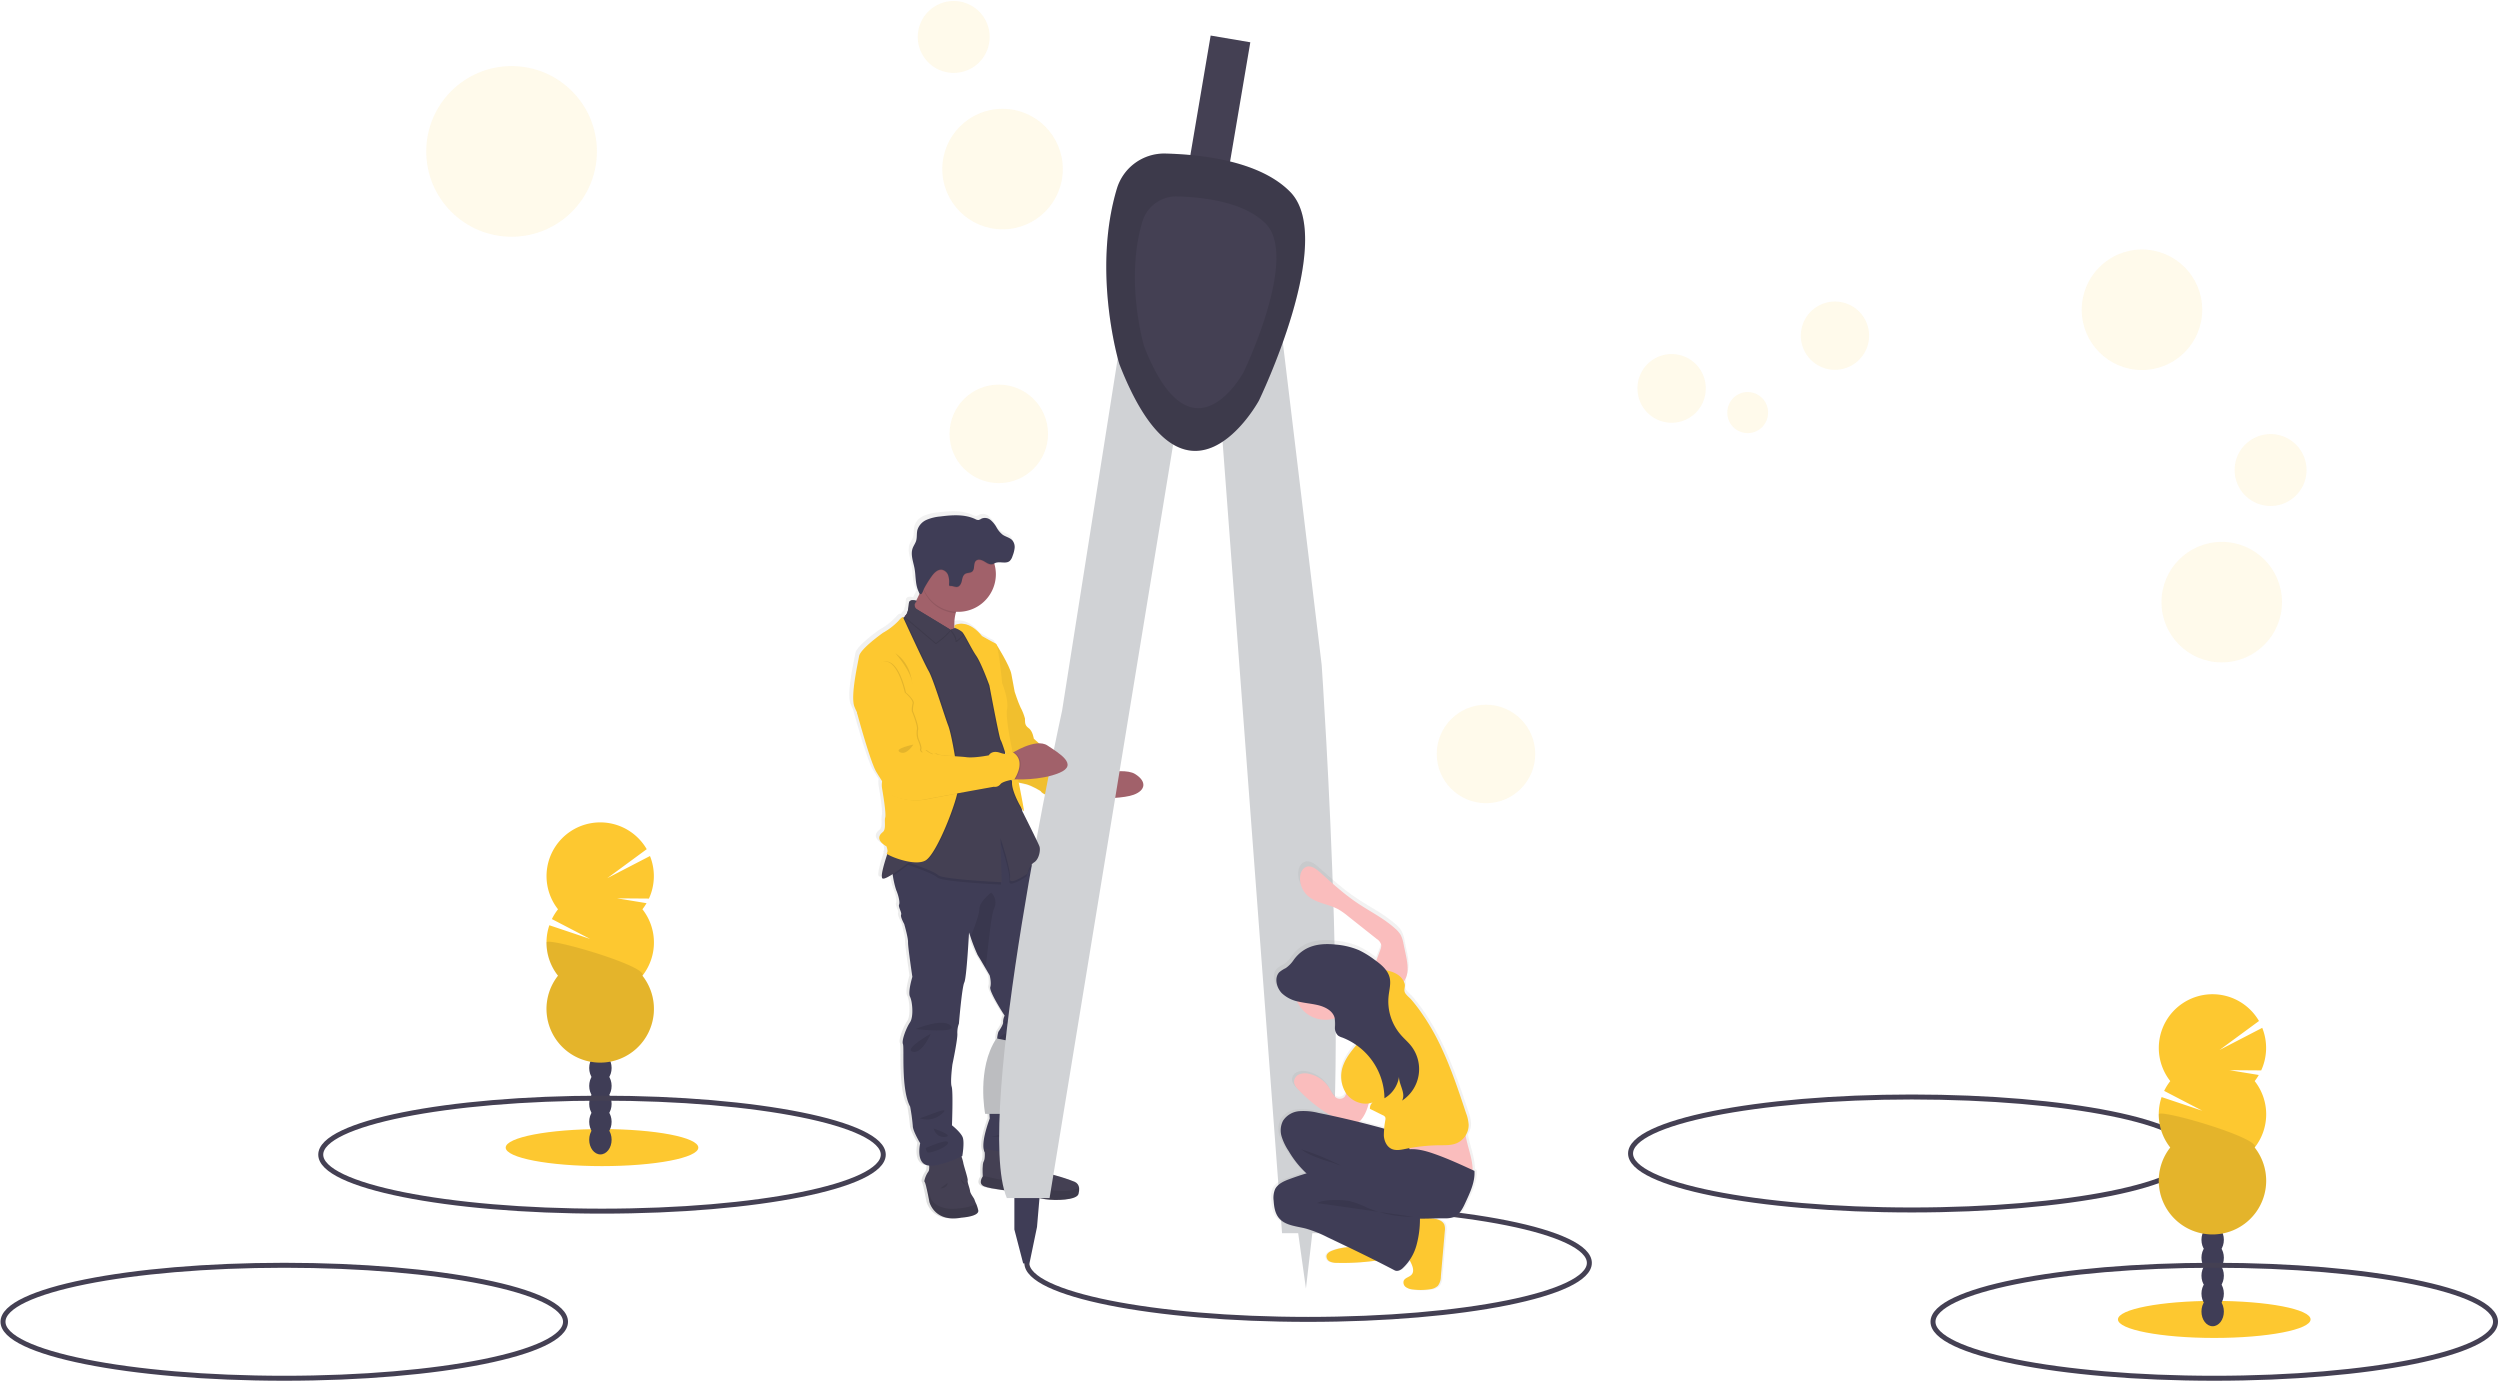 <svg xmlns="http://www.w3.org/2000/svg" xmlns:xlink="http://www.w3.org/1999/xlink" width="502" height="278" viewBox="0 0 502 278"><defs><path id="lolja" d="M860.415 554.62c0-6.265 25.286-11.344 56.478-11.344 31.191 0 56.477 5.079 56.477 11.343s-25.286 11.343-56.477 11.343c-31.192 0-56.478-5.079-56.478-11.343z"/><path id="loljb" d="M736.751 554.336c-.125.053-.26.08-.397.08zm-12.61-105.866v-.052l.058.029zm-20.378 15.795c.166.42.353.832.562 1.234v.051s2.675 9.883 3.928 11.958c.363.6.775 1.252 1.181 1.89-.08.47-.08.949 0 1.418.378 2.202.837 5.232.629 5.898-.208.666.25 2.325-.473 2.902s-1.465 1.578.751 2.906c0 0 .416 1.12.043 1.371-.043.028 0 .09.104.17-.61 1.806-1.503 4.726-.945 4.934.307.118 1.139-.316 2.051-.902.024.118.042.245.066.373.145.973.37 1.932.671 2.869.407.902.813 2.424.596 2.925-.218.501.595 1.617.406 2.056-.189.44.629 1.867.629 1.867s.813 2.77.78 3.705c-.034.936.879 6.971.879 6.971s-.946 3.115-.473 4.017c.473.903.78 4.018 0 5.17-.78 1.154-1.758 3.701-1.441 4.387.316.685-.44 9.154 1.47 12.642.244 1.298.422 2.607.533 3.923 0 .945 1.503 3.455 1.503 3.455s-.907 3.78 1.319 4.418c.153.048.312.078.472.09.068.414.013.838-.16 1.22a4.821 4.821 0 0 0-.794 1.758.473.473 0 0 0 .042.354c.25.279.946 4.017.946 4.017s1.002 4.202 6.517 3.176c0 0 3.729-.217 3.417-1.526a8.584 8.584 0 0 0-.406-1.267 8.167 8.167 0 0 1-.35-.817c-.062-.312-.846-1.187-.908-1.778-.061-.59-.562-1.743-.472-2.117.09-.373-.846-3.048-.912-3.644a6.176 6.176 0 0 0-.355-1.21l.199-.094s.5-2.803.066-3.828c-.435-1.026-2.165-2.363-2.165-2.363s.25-6.881-.061-7.817c-.312-.936.156-4.48.156-4.48s1.063-5.015 1.002-6.145c-.036-.699.07-1.398.312-2.055 0 0 .661-7.378 1.096-8.314.435-.936.945-10.085.945-10.085l.293.841a32.314 32.314 0 0 0 1.465 3.7c.241.379.946 1.589 1.55 2.6l.894 1.512s.406 1.465.123 2.363c-.284.898 2.916 5.757 2.916 5.757a2.88 2.88 0 0 0-.312 1.309c.09.473-.974 1.961-.974 1.961s-.406 1.338-.156 1.806c.25.468-.406 3.237-.406 3.237s-1.068 6.101-1.319 6.82c-.25.718.128 5.633.128 5.633s-1.966 5.034-1.054 6.707c.038.619.042 1.564-.199 1.947-.326.51-.231 2.396-.198 2.916v.137s-1.068 1.418.279 1.994c1.347.577 5.926.993 5.926.993s4.353 1.248 6.452 1.588c2.098.34 6.489.217 6.8-1.059.112-.396.15-.81.114-1.22a1.517 1.517 0 0 0-.865-1.209 35.58 35.58 0 0 0-3.951-1.31s-2.07-.472-2.26-1.37c-.188-.898-3.133-3.393-3.133-3.393s-.033-.175-.094-.411h.094l-.141-.142c-.147-.473-.383-1.097-.672-.978a.71.71 0 0 1 .322-.974c1.13-.619 1.82-2.58 1.503-4.698-.317-2.117-.374-1.744.283-2.958.408-.918.57-1.926.473-2.926l1.734-6.465c.272-.794.44-1.62.501-2.458.03-.658.2-1.303.501-1.89 0 0 .785-4.485 1.475-5.51.69-1.026-.473-4.642-.473-4.642s-1.063-5.6-1.002-8.157c.062-2.557-2.76-11.423-2.76-11.423a2.968 2.968 0 0 1-.434-1.933c.056-.53-.275-1.39-.648-2.16l-.118-.241c.144-.185.318-.345.515-.473.775-.472 1.14-1.715 1.144-2.59l-10.686-25.185c0-.076 4.948-10.185 4.934-10.26-.293-1.66-3.09-6.06-3.09-6.06a.355.355 0 0 0-.119-.136c-.629-.289-2.755-1.494-2.755-1.494-1.669-2.06-3.233-2.486-4.254-2.472a2.894 2.894 0 0 0-1.262.274l-.047.412a8.432 8.432 0 0 1 .222-2.836c.024-.08.047-.166.066-.246h.473a7.619 7.619 0 0 0 7.642-7.595c0-.711-.099-1.419-.293-2.103l-.038-.109.237-.104c.945-.35 2.131.246 2.897-.387.277-.275.476-.62.576-.997a5.988 5.988 0 0 0 .421-1.584v-.283a.508.508 0 0 0 0-.085.82.82 0 0 0 0-.104v-.128c0-.042 0 0 0 0a1.839 1.839 0 0 0-.406-.945c-.501-.586-1.338-.728-1.971-1.158a4.768 4.768 0 0 1-1.262-1.48 5.502 5.502 0 0 0-1.224-1.507 1.8 1.8 0 0 0-1.839-.288c-.185.126-.389.222-.605.283a1.262 1.262 0 0 1-.666-.18c-2.174-1.015-4.726-.836-7.09-.533a9.222 9.222 0 0 0-2.792.67c-.901.372-1.593 1.12-1.89 2.047-.195.733-.048 1.527-.28 2.25-.16.473-.472.907-.67 1.385-.097.25-.158.512-.18.78v.075c-.08 1.073.34 2.203.543 3.308.279 1.508.137 3.148.785 4.575.064.175.147.343.245.501-.226.473-.472.974-.708 1.442-.35-.1-1.418-.336-1.456.6a5.095 5.095 0 0 1-.52 2.193c-.05.04-.102.076-.156.109a.302.302 0 0 0-.175.307l-.123.094a.302.302 0 0 0-.15.052c-.067-.113-.285-.123-.975.7a13.28 13.28 0 0 1-3.133 2.41s-4.641 3.238-4.892 4.726c-.25 1.489-1.8 7.992-1.006 10.152z"/><path id="loljd" d="M726.065 567.502c-5.449 1.021-6.441-3.157-6.441-3.157s-.68-3.714-.946-3.993a.473.473 0 0 1-.042-.355 4.84 4.84 0 0 1 .784-1.748c.34-.402.062-2.075.062-2.075l6.314-1.607a9.47 9.47 0 0 1 .619 1.857c.066.586.993 3.252.898 3.62-.094.37.406 1.518.473 2.109.066.59.836 1.455.898 1.762.095.28.208.553.34.818.168.407.303.828.402 1.257.321 1.295-3.36 1.512-3.36 1.512z"/><path id="lolje" d="M726.065 567.502c-5.449 1.021-6.441-3.157-6.441-3.157s-.68-3.714-.946-3.993a.473.473 0 0 1-.042-.355l1.309 3.781s1.087 2.264 5.109 1.919c2.292-.189 3.417-.614 3.965-.945.169.407.303.828.402 1.257.326 1.276-3.356 1.493-3.356 1.493z"/><path id="loljf" d="M721.821 561.619s1.366.033 1.456-1.083z"/><path id="loljg" d="M745.509 525.024c-.68 1.02-1.456 5.478-1.456 5.478a4.688 4.688 0 0 0-.473 1.89 9.575 9.575 0 0 1-.472 2.448l-1.791 6.409a5.798 5.798 0 0 1-.473 2.906c-.648 1.21-.586.837-.279 2.945.307 2.108-.369 4.055-1.484 4.674-1.115.62.496 2.075.496 2.075s-7.122 1.919-8.61.742c-1.49-1.177.774-6.995.774-6.995s-.368-4.891-.122-5.605c.245-.714 1.3-6.782 1.3-6.782s.651-2.755.4-3.219c-.25-.463.157-1.796.157-1.796s1.054-1.488.945-1.951c.002-.452.109-.897.312-1.3 0 0-3.157-4.83-2.883-5.728.274-.898-.123-2.363-.123-2.363s-.397-.685-.879-1.503a118.99 118.99 0 0 0-1.536-2.585 33 33 0 0 1-1.441-3.677l-.293-.842s-.473 9.103-.946 10.03c-.472.926-1.082 8.27-1.082 8.27a5.142 5.142 0 0 0-.312 2.042c.062 1.143-.992 6.144-.992 6.144s-.473 3.53-.152 4.461c.322.931.062 7.77.062 7.77s1.701 1.333 2.136 2.363c.435 1.03-.061 3.81-.061 3.81s-4.953 2.476-7.156 1.824c-2.202-.653-1.3-4.396-1.3-4.396s-1.483-2.476-1.483-3.436a38.859 38.859 0 0 0-.53-3.903c-1.89-3.47-1.143-11.887-1.45-12.572-.308-.685.647-3.218 1.417-4.362.77-1.144.473-4.254 0-5.142-.472-.889.473-3.994.473-3.994s-.898-6.007-.865-6.933c.033-.926-.775-3.686-.775-3.686s-.804-1.418-.62-1.858c.185-.44-.618-1.55-.401-2.041.217-.492-.189-2.014-.59-2.912a18.653 18.653 0 0 1-.662-2.835c-.19-1.068-.327-2.009-.327-2.009l5.11-4.116 12.76-3.347 4.84-1.573 4.674 7.368s.472.77.912 1.659c.369.765.695 1.62.638 2.15-.078.67.076 1.347.435 1.919 0 0 2.783 8.823 2.722 11.342-.061 2.52.992 8.115.992 8.115s1.144 3.606.464 4.627z"/><path id="loljh" d="M716.84 529.637s5.45-2.32 7.056-.68c1.607 1.64-7.056.68-7.056.68z"/><path id="lolji" d="M719.903 530.563s-5.525 3.124-3.635 3.625c1.89.501 3.635-3.625 3.635-3.625z"/><path id="loljj" d="M736.373 527.874s-2.363.151-1.456.619c.908.468 1.456-.62 1.456-.62z"/><path id="loljk" d="M739.317 528.583c-.033.156-6.843 2.363-5.51 3.346 1.332.983 5.51-3.346 5.51-3.346z"/><path id="loljl" d="M717.643 547.53c1.021-.151 6.72-2.784 4.49-.893a4.443 4.443 0 0 1-4.49.893z"/><path id="loljm" d="M720.46 549.605s.496 1.923 2.387 1.673c1.89-.25-2.387-1.673-2.387-1.673z"/><path id="loljn" d="M718.882 553.508c.34-.094 4.395-1.952 4.49-1.082.094.87-3.871 2.363-4.178 1.919a1.663 1.663 0 0 1-.312-.837z"/><path id="loljo" d="M732.01 551.278c.473-.029 5.138-1.517 6.07-.185z"/><path id="loljp" d="M736.222 552.147s.803-.713 1.607-.34c.803.373-1.607.34-1.607.34z"/><path id="loljq" d="M725.942 559.823a1.38 1.38 0 0 0 1.05 1.087z"/><path id="loljr" d="M749.564 562.734c-.307 1.271-4.646 1.394-6.716 1.054-2.07-.34-6.38-1.579-6.38-1.579s-4.519-.435-5.851-.992c-1.333-.558-.28-1.98-.28-1.98v-.133c-.032-.52-.122-2.396.195-2.902.373-.59.155-2.51.155-2.51s6.409 1.239 6.532.653c.123-.586 1.115-1.418 1.579-1.612.463-.193.808 1.55.808 1.55s2.91 2.477 3.095 3.375c.185.898 2.226 1.361 2.226 1.361 1.326.355 2.63.79 3.904 1.3.475.223.8.678.856 1.2.033.41-.009.82-.123 1.215z"/><path id="loljs" d="M749.564 562.734c-.307 1.271-4.646 1.394-6.716 1.054-2.07-.34-6.38-1.579-6.38-1.579s-4.519-.435-5.851-.992c-1.333-.558-.28-1.98-.28-1.98v-.133l6.48 1.418s3.19 1.361 5.232 1.361c1.787 0 5.78.733 7.638-.378.035.414-.007.83-.123 1.229z"/><path id="loljt" d="M740.801 557.842s-.307 2.042-1.545 2.727z"/><path id="lolju" d="M760.646 482.584c-1.843.699-6.096.775-7.987.775h-.945l-1.215-2.477 1.215-2.065s1.116-.307 2.6-.577c2.188-.392 5.198-.7 6.616.185 2.382 1.479 2.127 3.275-.284 4.159z"/><path id="loljv" d="M732.493 452.946l.539-.62s2.764 4.377 3.053 6.027c.288 1.649.661 3.549.661 3.549s.7 2.146 1.158 3.096c.39.72.695 1.482.908 2.273.038.411-.166 1.318.7 1.89.864.572 1.072 2.146 1.072 2.146s3.138 3.053 4.792 3.138c1.654.085 6.395.907 6.234 1.73-.16.822 1.98 1.323 2.836 1.531.855.208-5.568 2.69-1.787 5.884 0 0-2.396.473-2.642 1.073-.245.6-2.764-.33-2.764-.33s-.54-1.282-2.397-1.362c-1.857-.08-2.807-.907-2.807-1.03s-1.857-1.158-2.888-1.447c-1.03-.288-2.396-.41-2.438-.704-.043-.293-6.191-26.83-6.191-26.83z"/><path id="loljw" d="M732.493 453.05l.539-.62s2.764 4.377 3.053 6.031c.288 1.654.661 3.55.661 3.55s.7 2.145 1.158 3.095c.39.719.694 1.48.908 2.269.038.416-.166 1.323.7 1.89.864.567 1.072 2.146 1.072 2.146s3.138 3.058 4.792 3.138c1.654.08 6.395.907 6.234 1.734-.16.828 1.98 1.324 2.836 1.527.855.203-5.568 2.694-1.787 5.875 0 0-2.396.472-2.642 1.072-.245.6-2.764-.33-2.764-.33s-.54-1.281-2.397-1.361c-1.857-.08-2.807-.908-2.807-1.036 0-.127-1.857-1.153-2.888-1.441-1.03-.288-2.396-.416-2.438-.704-.043-.288-6.191-26.835-6.191-26.835z"/><path id="loljx" d="M795.667 565.248c31.193 0 56.477 5.08 56.477 11.343 0 6.262-25.284 11.343-56.477 11.343-31.192 0-56.477-5.076-56.477-11.343"/><path id="loljy" d="M766.053 389.349l10.046-59.209 7.963 1.351-10.046 59.21z"/><path id="loljz" d="M793.465 569.119l1.767 12.619 1.513-13.12z"/><path id="loljA" d="M736.685 562.053v7.827l1.768 6.81h1.261l1.518-7.316.756-8.833z"/><path id="loljB" d="M733.088 531.522l3.781.757s-4.286 11.858-1.262 14.381h-4.787s-1.768-9.083 2.268-15.138z"/><path id="loljC" d="M758.387 388.95l-12.113 76.71s-17.912 81.761-11.101 97.91h8.582l25.739-156.954z"/><path id="loljD" d="M789.107 379.422l9.287 77.102s6.763 98.223-.643 114.107h-7.316l-13.072-173.964z"/><path id="loljE" d="M757.258 360.923a9.925 9.925 0 0 1 9.788-7.089c7.472.19 19.022 1.55 25.048 7.723 9.339 9.589-6.31 41.887-6.31 41.887s-14.65 27-28.006-7.316c-.02.029-5.558-18.346-.52-35.205z"/><path id="loljF" d="M762.395 367.483a7.09 7.09 0 0 1 6.971-5.038c5.317.137 13.54 1.106 17.818 5.501 6.65 6.825-4.49 29.822-4.49 29.822s-10.398 19.221-19.944-5.198c0-.015-3.947-13.082-.355-25.087z"/><path id="loljG" d="M805.658 547.922h.043a1.48 1.48 0 0 0 .619-.524 8.572 8.572 0 0 0 1.493-3.233c.275-.037.545-.105.804-.203-.357.34-.559.811-.558 1.304l2.666 1.304a.993.993 0 0 1 .472.374c.073.176.092.37.052.558-.075.61-.193 1.219-.269 1.824-.799-.237-1.583-.426-2.288-.615-1.002-.274-2.018-.529-3.034-.784zm-17.397 16.069c.08 1.22.27 2.5 1.04 3.455 1.276 1.578 3.597 1.701 5.582 2.197a24.57 24.57 0 0 1 4.414 1.74l4.296 2.032c-1.102.064-2.188.29-3.223.67-.553.204-1.158.54-1.239 1.116-.021.492.263.947.714 1.144.449.185.933.27 1.418.25 2.559.072 5.12-.062 7.656-.401l.303-.043c1.304.646 2.602 1.306 3.894 1.98.539.284 1.186 0 1.64-.396a8.695 8.695 0 0 0 1.456-1.664c.075.132.15.26.212.388.416.798.809 1.843.213 2.523-.473.53-1.366.62-1.635 1.262-.15.477.027.997.44 1.28a2.91 2.91 0 0 0 1.375.473c1.169.161 2.354.152 3.52-.028a2.836 2.836 0 0 0 1.702-.723 3.12 3.12 0 0 0 .605-1.89l.808-9.183a2.754 2.754 0 0 0-.094-1.305c-.322-.78-1.253-1.106-2.094-1.243h-.09c.7 0 1.418-.033 2.174-.033.659.043 1.32-.04 1.947-.246 1.2-.472 1.848-1.734 2.363-2.897.946-2.041 2.033-4.253 1.89-6.522l-.368-.165c-.033-2.415-1.044-4.67-1.418-7.028.41-.633.629-1.372.629-2.127a7.865 7.865 0 0 0-.534-2.42c-1.498-4.451-2.997-8.918-5-13.171a45.557 45.557 0 0 0-4.727-8.034c-.482-.63-.983-1.26-1.502-1.89-.379-.436-1.224-1.05-1.38-1.603-.156-.553.174-1.092 0-1.659a2.814 2.814 0 0 0-.17-.43c1.105-1.465.793-3.582.406-5.407l-.473-2.273a6.148 6.148 0 0 0-.586-1.8 5.263 5.263 0 0 0-1.13-1.281c-2.325-2.099-5.198-3.493-7.812-5.232-2.764-1.839-5.236-4.074-7.713-6.281-.756-.671-1.706-1.395-2.684-1.11-.978.283-1.385 1.341-1.418 2.305a4.755 4.755 0 0 0 1.536 3.564c1.71 1.564 4.296 1.692 6.333 2.798.7.406 1.365.87 1.99 1.385l5.917 4.645c.449.269.778.698.922 1.2.023.304-.026.608-.142.89-.222.68-.6 1.535-.88 2.4l-.472-.34a18.522 18.522 0 0 0-3.133-1.89 15.55 15.55 0 0 0-4.59-1.102c-3.492-.392-6.616.147-8.752 3.063a6.473 6.473 0 0 1-1.66 1.706 6.144 6.144 0 0 0-1.346.855c-1.097 1.215-.473 3.228.558 4.254a6.615 6.615 0 0 0 3.11 1.621 6.39 6.39 0 0 0 7.76 3.478c.073.609.087 1.223.042 1.834-.046.637.2 1.261.667 1.697.248.169.523.297.812.378 1.046.378 2.036.895 2.945 1.536a15.124 15.124 0 0 0-2.609 3.899 6.342 6.342 0 0 0 .473 5.898l.028.038c-.08.294-.227.566-.43.794-.599.467-1.46.38-1.952-.198a7.43 7.43 0 0 1-1.02-1.574 6.589 6.589 0 0 0-4.254-3.006 3.418 3.418 0 0 0-1.962.08 1.73 1.73 0 0 0-1.139 1.475c0 .713.52 1.304 1.03 1.81a30.062 30.062 0 0 0 5.2 4.3c.514.32 1.046.61 1.592.87-.945-.198-1.878-.392-2.798-.581a12.648 12.648 0 0 0-3.946-.345 4.405 4.405 0 0 0-3.308 1.928 4.253 4.253 0 0 0-.308 3.214 10.8 10.8 0 0 0 1.451 2.977 21.194 21.194 0 0 0 3.625 4.537 60.128 60.128 0 0 0-3.516 1.168c-1.153.425-2.363.945-2.892 2.004a4.593 4.593 0 0 0-.289 2.41z"/><path id="loljI" d="M806.154 522.817a5.11 5.11 0 0 0 3.97-.638c.234-.164.495-.286.77-.36a1.57 1.57 0 0 1 1.315.525c1.134 1.13 1.266 2.992.68 4.48-.586 1.49-1.763 2.662-2.996 3.678a27.19 27.19 0 0 1-3.153 2.24 5.842 5.842 0 0 0-3.232-3.143c-1.295-.501-2.24-1.843-2.982-3.015-.553-.87-1.045-.832-.549-1.73a13.08 13.08 0 0 1 1.966-2.363c.407-.43.762-.906 1.06-1.418.33-.595.254-.983.765-.51.335.312.472.987.86 1.351.43.418.953.727 1.526.903z"/><path id="loljJ" d="M810.214 513.601a2 2 0 0 0 .137-.874 2.051 2.051 0 0 0-.902-1.187l-5.78-4.584a14.185 14.185 0 0 0-1.938-1.366c-1.995-1.091-4.514-1.22-6.187-2.76a4.75 4.75 0 0 1-1.503-3.52c0-.946.473-2.014 1.366-2.279.893-.264 1.89.435 2.628 1.101 2.415 2.174 4.825 4.382 7.524 6.196 2.552 1.72 5.364 3.091 7.637 5.166.415.353.77.77 1.054 1.233.278.563.47 1.163.572 1.782l.473 2.24c.397 1.89.718 4.089-.553 5.54-.375.47-.94.749-1.54.76a3.035 3.035 0 0 1-1.187-.406c-.945-.473-2.656-.945-2.944-2.127-.37-1.479.694-3.544 1.143-4.915z"/><path id="loljK" d="M800.994 543.14a7.566 7.566 0 0 1-.998-1.55 6.432 6.432 0 0 0-4.15-2.969 3.337 3.337 0 0 0-1.89.076 1.706 1.706 0 0 0-1.11 1.46c0 .7.505 1.286 1.002 1.782a29.301 29.301 0 0 0 5.085 4.253 13.413 13.413 0 0 0 6.186 2.146c.223.027.448.006.662-.061a1.48 1.48 0 0 0 .605-.516c1.172-1.502 1.579-3.454 1.89-5.33-.113.675-3.917-.903-4.348-.7-.633.298-.571 1.186-1.03 1.612a1.366 1.366 0 0 1-1.904-.204z"/><path id="loljL" d="M828.712 557.989c.022.236-.024.474-.132.685-.26.407-.846.411-1.323.34a24.181 24.181 0 0 1-3.257-.784l-9.702-2.803a.883.883 0 0 1-.416-.203.859.859 0 0 1-.194-.425 11.416 11.416 0 0 1-.213-4.254c.012-.204.079-.402.194-.572.218-.201.506-.31.803-.302a41.135 41.135 0 0 1 4.575-.208c.992.042 1.985.02 2.973-.066 1.276-.151 2.746-.884 4.027-.77 1.11.094 1.063.945 1.177 1.89.316 2.51 1.465 4.91 1.488 7.472z"/><path id="loljM" d="M797.732 546.471a12.102 12.102 0 0 0-3.856-.345 4.29 4.29 0 0 0-3.228 1.89 4.201 4.201 0 0 0-.303 3.177 10.986 10.986 0 0 0 1.418 2.935 19.294 19.294 0 0 0 4.145 4.99c.827.657 1.74 1.2 2.533 1.89 1.692 1.48 2.742 3.545 3.748 5.554.945 1.89 1.89 3.819 2.297 5.898a.59.59 0 0 0 .203.42.562.562 0 0 0 .421.03l4.655-.861a.728.728 0 0 0 .652-1.106 32.572 32.572 0 0 0-5.553-12.01 10.658 10.658 0 0 0 9.367 2.714 3.66 3.66 0 0 0 1.777-.77c1.04-.946.993-2.557.761-3.933a28.858 28.858 0 0 0-.86-3.625c-.874-2.835-4.646-3.601-7.203-4.291a188.462 188.462 0 0 0-10.974-2.557z"/><path id="loljN" d="M801.178 556.519a5.118 5.118 0 0 1 1.767 1.172c-.836-.945-3.228-1.418-4.4-1.857-1.45-.54-3.034-1.092-4.253-2.051a50.994 50.994 0 0 1 6.886 2.736z"/><path id="loljO" d="M816.254 576.44c.402.794.785 1.82.208 2.495-.444.52-1.333.61-1.597 1.243-.15.47.025.984.43 1.267a2.78 2.78 0 0 0 1.342.472 11.99 11.99 0 0 0 3.44-.028 2.76 2.76 0 0 0 1.66-.714 3.11 3.11 0 0 0 .59-1.89l.79-9.065c.07-.431.039-.873-.09-1.29-.317-.77-1.224-1.087-2.047-1.224a10.988 10.988 0 0 0-2.783-.114 2.94 2.94 0 0 0-1.735.596 3.352 3.352 0 0 0-.817 1.89c-.213 1.078-.809 2.571-.68 3.663.08.903.892 1.905 1.29 2.699z"/><path id="loljP" d="M805.819 573.51a11.036 11.036 0 0 0-5.25.59c-.54.199-1.13.534-1.21 1.101-.023.485.255.934.699 1.13.44.182.914.268 1.39.25a47.088 47.088 0 0 0 7.476-.397 4.021 4.021 0 0 0 1.82-.572c.562-.356.8-1.057.571-1.682-.297-.624-1.11-.818-1.502-1.38-.284-.406-.355-1.007-.8-1.22-.335-.106-.699-.08-1.015.076-.473.166-1.607.331-1.933.723a5.43 5.43 0 0 0-.246 1.38z"/><path id="loljQ" d="M792.921 521.57a6.205 6.205 0 1 1 12.411 0 6.205 6.205 0 0 1-12.41 0z"/><path id="loljR" d="M813.844 518.838c-.997-.733-2.254-.984-3.47-1.21a1.815 1.815 0 0 0-1.247.061 1.843 1.843 0 0 0-.6.737 6.856 6.856 0 0 0-.822 1.962 2.278 2.278 0 0 0 .472 1.999c.369.378.898.567 1.276.945.498.555.704 1.311.558 2.042a6.114 6.114 0 0 1-.827 2.018 34.193 34.193 0 0 1-3.11 4.575c-1.205 1.498-2.557 2.94-3.266 4.726a6.323 6.323 0 0 0 .473 5.822c1.148 1.673 3.436 2.571 5.331 1.848a1.758 1.758 0 0 0-.539 1.286l2.6 1.29c.192.07.357.2.472.369.07.174.086.365.047.548a17.244 17.244 0 0 0-.316 3.18c.07 1.064.558 2.184 1.522 2.647.884.425 1.933.199 2.897 0a36.166 36.166 0 0 1 6.838-.718c1.144 0 2.326.028 3.38-.416a4.017 4.017 0 0 0 2.396-3.634 7.749 7.749 0 0 0-.525-2.392c-1.46-4.395-2.925-8.8-4.882-13.001a45.684 45.684 0 0 0-4.636-7.94 31.894 31.894 0 0 0-1.47-1.848c-.369-.43-1.196-1.035-1.347-1.584-.151-.548.17-1.077 0-1.635a3.307 3.307 0 0 0-1.205-1.677z"/><path id="loljS" d="M829.071 558.116c-2.722-1.257-5.444-2.514-8.275-3.492-2.084-.719-4.41-1.281-6.456-.473-.614.246-1.172.6-1.763.889-1.98.945-4.253 1.106-6.442 1.347a60.493 60.493 0 0 0-14.249 3.388c-1.101.407-2.287.945-2.835 1.976a4.522 4.522 0 0 0-.303 2.363c.08 1.205.265 2.472 1.016 3.412 1.248 1.56 3.512 1.678 5.45 2.17a23.886 23.886 0 0 1 4.314 1.72c4.528 2.16 9.06 4.32 13.503 6.659.52.279 1.153 0 1.597-.392a9.824 9.824 0 0 0 2.789-4.594c.482-1.752.72-3.562.709-5.379 1.739 0 3.152-.075 4.891-.075.64.04 1.282-.042 1.89-.241 1.168-.473 1.801-1.716 2.326-2.86.936-2.018 1.99-4.206 1.838-6.418z"/><path id="loljT" d="M797.463 564.577c1.224-.595 2.642-.61 4.008-.6.833-.015 1.665.048 2.486.189a19.63 19.63 0 0 1 3.634 1.366 23.073 23.073 0 0 0 9.16 1.796"/><path id="loljU" d="M790.402 522.448a6.768 6.768 0 0 0 3.346 1.678c1.23.284 2.496.392 3.734.666 1.522.336 3.185 1.14 3.53 2.661.08.61.096 1.226.048 1.839-.046.62.188 1.229.638 1.659.243.165.511.29.794.373a13.233 13.233 0 0 1 8.507 12.212 6.016 6.016 0 0 0 2.92-4.31c0 1.645 1.418 3.308.615 4.778a7.562 7.562 0 0 0 1.82-10.988c-.624-.794-1.418-1.456-2.07-2.217a10.275 10.275 0 0 1-2.449-7.845c.137-1.196.473-2.406.222-3.582-.363-1.63-1.796-2.765-3.157-3.734a18.148 18.148 0 0 0-3.062-1.862 15.058 15.058 0 0 0-4.485-1.092c-3.408-.383-6.437.147-8.55 3.025a6.226 6.226 0 0 1-1.616 1.682 6.093 6.093 0 0 0-1.319.846c-1.082 1.2-.468 3.186.534 4.211z"/><path id="loljV" d="M726.665 453.253c-.193-.08-13.663-5.643-11.815-6.749 1.101-.657 2.458-3.436 3.384-5.614a54.915 54.915 0 0 0 1.087-2.746s10.814-1.92 6.943 4.726a12.33 12.33 0 0 0-1.366 3.266c-1.115 4.49 1.659 7.032 1.768 7.117z"/><path id="loljW" d="M726.25 442.85a12.33 12.33 0 0 0-1.366 3.267 7.562 7.562 0 0 1-6.38-4.49 6.614 6.614 0 0 1-.284-.737c.647-1.518 1.087-2.746 1.087-2.746s10.813-1.92 6.943 4.707z"/><path id="loljX" d="M732.97 438.333a7.562 7.562 0 0 1-14.466 3.048 7.462 7.462 0 0 1-.643-3.048 7.562 7.562 0 0 1 14.816-2.094c.194.681.293 1.386.293 2.094z"/><path id="loljY" d="M740.258 496.866a4.6 4.6 0 0 0-1.097 2.089s-3.714 2.538-3.468.945c.245-1.593-1.938-8.129-1.938-8.129l.245 8.857s-11.886-.558-12.76-1.418c-.874-.86-5.917-2.547-5.917-2.547s-1.555 1.247-2.987 2.192c-.19-1.068-.326-2.008-.326-2.008l5.109-4.117 12.76-3.346 4.793-1.54 4.674 7.368s.482.765.912 1.654z"/><path id="loljZ" d="M740.645 496.166c-.987.62-1.36 2.292-1.36 2.292s-3.715 2.538-3.47.946c.246-1.593-1.919-8.11-1.919-8.11l.251 8.856s-11.89-.557-12.76-1.417c-.87-.86-5.946-2.538-5.946-2.538s-4.395 3.53-5.199 3.218c-.803-.312 1.418-6.314 1.418-6.314l2.288-35.172s-.62-10.463.311-10.837a1.23 1.23 0 0 0 .388-.246c.614-.548.799-1.663.85-2.604.062-1.11 1.546-.557 1.546-.557l-.865 1.115 7.676 4.665.066.042c.307-.158.622-.298.945-.42.68-.26 1.583-.506 2.174-.26.33.169.61.421.813.732.439.658.79 1.37 1.044 2.118l2.789 4.702s1.418 6.257 1.418 6.503c0 .246.434 5.946.945 6.565.51.619.992 3.715.808 4.646-.184.93.307 4.395.307 4.395 2.047 1.673 3.096 7.368 3.096 7.368s3.223 6.38 3.469 7.122-.09 2.571-1.083 3.19z"/><path id="loljaa" d="M723.863 449.685c-.756 1.115-2.93 2.68-2.93 2.68l-6.277-5.298c.615-.549.8-1.669.851-2.604.062-1.116 1.546-.558 1.546-.558l-.18.231a1.002 1.002 0 0 0 .27 1.466z"/><path id="loljab" d="M723.863 449.434c-.756 1.116-2.93 2.685-2.93 2.685l-6.277-5.303c.615-.548.8-1.663.851-2.604.062-1.11 1.546-.558 1.546-.558l-.18.232a1.002 1.002 0 0 0 .27 1.465z"/><path id="loljac" d="M726.765 450.27c-.813.97-1.962 2.071-1.89 1.518.07-.553-.686-1.768-1.154-2.311a3.45 3.45 0 0 1 2.25.061c.323.172.596.425.794.733z"/><path id="loljad" d="M726.888 449.898c-.813.973-1.962 2.07-1.89 1.521.07-.548-.61-1.446-1.083-1.99.68-.26 1.583-.505 2.174-.26.326.169.601.42.799.729z"/><path id="loljae" d="M714.661 447.123s.08-.742-.992.54c-.9.938-1.936 1.738-3.072 2.372 0 0-4.58 3.223-4.83 4.726-.25 1.503-1.735 7.925-.946 10.071.79 2.146 6.773 12.43 6.773 12.43s-1.57 1.857-1.2 4.045c.368 2.189.827 5.2.619 5.86-.208.662.25 2.312-.473 2.888-.723.577-1.442 1.57.747 2.893 0 0 .41 1.115.037 1.361s5.492 2.807 7.803 1.446 6.485-12.26 6.565-14.698c.08-2.439-1.28-10.483-2.023-12.382-.742-1.9-2.973-9.292-3.923-10.941-.95-1.65-5.085-10.61-5.085-10.61z"/><path id="loljaf" d="M714.41 447.123s.086-.742-.987.54a13.087 13.087 0 0 1-3.096 2.39s-4.584 3.224-4.83 4.727c-.246 1.503-1.734 7.925-.945 10.071.79 2.146 6.768 12.43 6.768 12.43s-1.57 1.857-1.196 4.045c.373 2.189.827 5.199.62 5.86-.209.662.245 2.312-.473 2.888-.719.577-1.447 1.57.742 2.893 0 0 .416 1.115.042 1.361-.373.246 5.492 2.807 7.803 1.446s6.48-12.26 6.565-14.698c.085-2.439-1.281-10.483-2.023-12.383-.742-1.9-2.973-9.291-3.923-10.94-.95-1.65-5.066-10.63-5.066-10.63z"/><path id="loljag" d="M712.761 454.142s3.55 3.922 3.427 6.522c0 0 .042-4.211-3.427-6.522z"/><path id="loljah" d="M724.742 448.527s2.302-1.418 5.199 2.188c0 0 2.103 1.196 2.722 1.489.62.293 1.323 7.963 1.323 7.963s1.361 3.309.988 5.2c-.373 1.89 1.078 8.421 1.078 8.421s2.391 11.726 2.31 12.052c-.08.326-2.438-3.672-2.395-5.672.042-1.999-1.98-8.176-2.269-8.544-.288-.37-2.273-10.984-2.273-10.984s-1.607-4.5-2.642-5.983c-1.035-1.484-2.311-4.296-2.836-4.793a5.457 5.457 0 0 0-1.276-.822z"/><path id="loljai" d="M724.714 448.527s2.58-1.418 5.468 2.188c0 0 2.108 1.196 2.727 1.489.619.293 1.318 7.963 1.318 7.963s1.362 3.309.993 5.2c-.369 1.89 1.073 8.421 1.073 8.421s2.396 11.726 2.31 12.052c-.084.326-2.433-3.672-2.395-5.672.037-1.999-1.98-8.176-2.269-8.544-.288-.37-2.268-10.984-2.268-10.984s-1.612-4.461-2.642-5.96c-1.03-1.498-2.316-4.296-2.836-4.792a5.168 5.168 0 0 0-1.527-.822z"/><path id="loljaj" d="M736.047 474.327s4.91-3.219 7.283-1.63c2.372 1.587 6.257 3.842 2.439 5.472-3.82 1.63-9.103 1.319-9.103 1.319z"/><path id="loljak" d="M732.63 505.392c-.733 1.574-1.338 9.452-1.749 11.966a119.118 119.118 0 0 0-1.536-2.585 32.983 32.983 0 0 1-1.441-3.677c.472-1.134 1.753-4.386 1.753-5.577 0-1.455 2.363-3.284 2.363-3.284a2.732 2.732 0 0 1 .61 3.157z"/><path id="loljal" d="M732.677 436.24a2.242 2.242 0 0 1-.368.15c-.582.156-1.149-.236-1.664-.548-.515-.312-1.229-.543-1.678-.137-.581.53-.16 1.659-.76 2.17-.379.325-.979.212-1.419.472-.44.26-.548.85-.656 1.352-.11.5-.317 1.077-.813 1.224-.497.146-.946-.175-1.418-.161-.1 0-.218 0-.284-.057a.302.302 0 0 1-.047-.222 4.84 4.84 0 0 0-.16-1.791 1.716 1.716 0 0 0-1.258-1.182c-.87-.132-1.602.629-2.113 1.347a21.923 21.923 0 0 0-1.46 2.363c-.024.043-.047.1-.075.166a7.462 7.462 0 0 1-.643-3.049 7.562 7.562 0 0 1 14.816-2.093z"/><path id="loljam" d="M720.049 438.74c.51-.72 1.243-1.48 2.112-1.348.6.14 1.08.588 1.258 1.177.165.582.218 1.19.156 1.791a.33.33 0 0 0 .052.227c.066.076.184.062.283.057.473 0 .969.298 1.418.16.449-.137.709-.723.813-1.224.104-.5.222-1.077.657-1.351.435-.274 1.025-.156 1.418-.473.6-.51.18-1.645.76-2.17.45-.406 1.163-.174 1.678.138.515.312 1.083.704 1.664.548.192-.068.38-.149.562-.24.922-.35 2.113.245 2.864-.384.274-.275.471-.617.572-.992a6.096 6.096 0 0 0 .416-1.574 2.117 2.117 0 0 0-.416-1.54c-.472-.577-1.323-.724-1.952-1.15-.51-.4-.932-.9-1.243-1.469a5.428 5.428 0 0 0-1.21-1.503 1.777 1.777 0 0 0-1.819-.284 1.89 1.89 0 0 1-.596.28 1.191 1.191 0 0 1-.657-.18c-2.145-1.012-4.645-.832-6.999-.53-.95.075-1.881.3-2.76.667a3.309 3.309 0 0 0-1.862 2.037c-.19.728-.043 1.517-.274 2.235-.156.473-.473.903-.662 1.38-.5 1.305.1 2.741.355 4.117.278 1.503.137 3.128.775 4.551.127.279.264.766.581.581.232-.137.473-.945.59-1.176.44-.816.93-1.603 1.466-2.359z"/><path id="loljan" d="M706.447 462.937l-1.115 3.166s2.642 9.826 3.88 11.891c1.238 2.066 3.053 4.726 3.053 4.726a11.341 11.341 0 0 0 6.617.823c3.549-.7 13.909-2.557 13.909-2.557a1.38 1.38 0 0 0 1.323-.496c.472-.662 2.807-.993 2.807-.993s2.722-3.96-.619-5.614c0 0-.411.912-2.188.288-1.777-.624-2.311.496-2.311.496s-2.893.582-4.5.374c-1.606-.208-5.614-.289-6.03-.62a.524.524 0 0 0-.742.043 4.505 4.505 0 0 1-1.319-.747c-.33-.368-.784.416-.784.416s-.582-.33-.416-.742c.165-.411-.534-1.985-.534-1.985a3.998 3.998 0 0 1-.123-1.857c.203-.827-1.035-3.781-1.035-3.781a5.361 5.361 0 0 1 .165-1.489c.208-.742-1.569-2.23-1.569-2.23s-1.734-8.418-5.406-5.672c-3.673 2.746-3.063 6.56-3.063 6.56z"/><path id="loljao" d="M706.197 462.937l-1.116 3.166s2.642 9.826 3.88 11.891c1.239 2.066 3.058 4.726 3.058 4.726a11.314 11.314 0 0 0 6.617.823c3.554-.7 13.914-2.557 13.914-2.557a1.38 1.38 0 0 0 1.323-.496c.472-.662 2.807-.993 2.807-.993s2.722-3.96-.619-5.614c0 0-.416.912-2.188.288-1.772-.624-2.316.496-2.316.496s-2.888.582-4.5.374c-1.61-.208-5.614-.289-6.025-.62a.524.524 0 0 0-.742.043 4.51 4.51 0 0 1-1.323-.747c-.331-.368-.785.416-.785.416s-.577-.33-.411-.742c.165-.411-.539-1.985-.539-1.985a4.068 4.068 0 0 1-.123-1.857c.208-.827-1.03-3.781-1.03-3.781a5.16 5.16 0 0 1 .165-1.489c.204-.742-1.569-2.23-1.569-2.23s-1.734-8.418-5.406-5.672c-3.673 2.746-3.072 6.56-3.072 6.56z"/><path id="loljap" d="M716.396 472.512s-4.046.827-2.685 1.527c1.361.7 2.685-1.527 2.685-1.527z"/><path id="loljaq" d="M723.41 437.87a1.701 1.701 0 0 0-1.258-1.177c-.87-.133-1.602.628-2.112 1.342a22.814 22.814 0 0 0-1.466 2.363c-.132.246-.359 1.04-.59 1.177-.317.184-.473-.307-.582-.586-.638-1.418-.472-3.049-.775-4.551a26.275 26.275 0 0 1-.534-2.652c-.094 1.078.33 2.212.534 3.308.28 1.503.137 3.13.775 4.552.128.279.265.765.582.581.231-.137.472-.945.59-1.172.44-.817.929-1.607 1.466-2.363.51-.718 1.242-1.48 2.112-1.342a1.701 1.701 0 0 1 1.257 1.176c.102.305.158.624.166.946a4.251 4.251 0 0 0-.166-1.602z"/><path id="loljar" d="M736.307 433.966c-.1.374-.297.715-.572.988-.751.628-1.942.037-2.864.387-.19.07-.364.184-.562.241-.582.151-1.149-.236-1.664-.548-.515-.312-1.229-.548-1.678-.142-.581.53-.16 1.659-.76 2.17-.379.325-.98.212-1.419.472-.44.26-.548.846-.656 1.347-.11.5-.317 1.077-.813 1.224-.497.146-.946-.175-1.418-.156-.1 0-.218 0-.284-.057a.131.131 0 0 1-.033-.061v.496a.326.326 0 0 0 .052.222c.066.076.184.062.284.062.472 0 .969.293 1.417.156.45-.137.71-.719.813-1.224.104-.506.223-1.073.657-1.347.435-.274 1.026-.156 1.418-.473.6-.51.18-1.64.761-2.17.45-.406 1.163-.174 1.678.138.515.312 1.082.704 1.663.548a5.88 5.88 0 0 0 .563-.236c.921-.35 2.112.24 2.864-.388.274-.273.471-.614.572-.988a6.181 6.181 0 0 0 .416-1.578c.02-.184.021-.37 0-.553a7 7 0 0 1-.435 1.47z"/><path id="loljas" d="M634.544 553.438c0-2.055 8.658-3.72 19.339-3.72 10.68 0 19.34 1.665 19.34 3.72 0 2.054-8.66 3.719-19.34 3.719s-19.34-1.665-19.34-3.72z"/><path id="loljat" d="M651.312 551.859c0-1.629 1.007-2.95 2.25-2.95 1.242 0 2.25 1.321 2.25 2.95 0 1.629-1.008 2.95-2.25 2.95-1.243 0-2.25-1.321-2.25-2.95z"/><path id="loljau" d="M651.312 548.258c0-1.63 1.007-2.95 2.25-2.95 1.242 0 2.25 1.32 2.25 2.95 0 1.628-1.008 2.949-2.25 2.949-1.243 0-2.25-1.32-2.25-2.95z"/><path id="loljav" d="M651.312 544.656c0-1.628 1.007-2.949 2.25-2.949 1.242 0 2.25 1.32 2.25 2.95 0 1.628-1.008 2.948-2.25 2.948-1.243 0-2.25-1.32-2.25-2.949z"/><path id="loljaw" d="M651.312 541.05c0-1.628 1.007-2.949 2.25-2.949 1.242 0 2.25 1.32 2.25 2.95 0 1.628-1.008 2.948-2.25 2.948-1.243 0-2.25-1.32-2.25-2.949z"/><path id="loljax" d="M651.312 537.45c0-1.63 1.007-2.95 2.25-2.95 1.242 0 2.25 1.32 2.25 2.95 0 1.628-1.008 2.948-2.25 2.948-1.243 0-2.25-1.32-2.25-2.949z"/><path id="loljay" d="M651.312 533.848c0-1.629 1.007-2.95 2.25-2.95 1.242 0 2.25 1.321 2.25 2.95 0 1.628-1.008 2.949-2.25 2.949-1.243 0-2.25-1.32-2.25-2.95z"/><path id="loljaz" d="M651.312 530.246c0-1.628 1.007-2.949 2.25-2.949 1.242 0 2.25 1.32 2.25 2.95 0 1.628-1.008 2.949-2.25 2.949-1.243 0-2.25-1.32-2.25-2.95z"/><path id="loljaA" d="M661.988 505.595c.308-.392.588-.806.837-1.238l-5.913-.97 6.395.048a10.809 10.809 0 0 0 .208-8.545l-8.583 4.452 7.93-5.827a10.785 10.785 0 1 0-17.812 12.07c-.48.61-.892 1.268-1.229 1.966l7.675 3.99-8.185-2.751a10.766 10.766 0 0 0 1.739 10.128 10.785 10.785 0 1 0 16.953 0 10.785 10.785 0 0 0 0-13.333z"/><path id="loljaB" d="M642.725 512.259c-.004 2.42.81 4.77 2.31 6.668a10.785 10.785 0 1 0 16.953 0c1.447-1.833-19.263-7.878-19.263-6.668z"/><path id="loljaC" d="M958.284 587.938c0-2.054 8.659-3.72 19.34-3.72 10.68 0 19.339 1.666 19.339 3.72 0 2.054-8.659 3.72-19.34 3.72-10.68 0-19.339-1.666-19.339-3.72z"/><path id="loljaD" d="M975.052 586.36c0-1.629 1.008-2.95 2.25-2.95 1.243 0 2.25 1.321 2.25 2.95 0 1.628-1.007 2.949-2.25 2.949-1.242 0-2.25-1.32-2.25-2.95z"/><path id="loljaE" d="M975.052 582.758c0-1.628 1.008-2.949 2.25-2.949 1.243 0 2.25 1.32 2.25 2.95 0 1.628-1.007 2.949-2.25 2.949-1.242 0-2.25-1.32-2.25-2.95z"/><path id="loljaF" d="M975.052 579.157c0-1.629 1.008-2.949 2.25-2.949 1.243 0 2.25 1.32 2.25 2.95 0 1.628-1.007 2.948-2.25 2.948-1.242 0-2.25-1.32-2.25-2.949z"/><path id="loljaG" d="M975.052 575.551c0-1.629 1.008-2.949 2.25-2.949 1.243 0 2.25 1.32 2.25 2.95 0 1.628-1.007 2.948-2.25 2.948-1.242 0-2.25-1.32-2.25-2.949z"/><path id="loljaH" d="M975.052 571.95c0-1.629 1.008-2.95 2.25-2.95 1.243 0 2.25 1.321 2.25 2.95 0 1.629-1.007 2.949-2.25 2.949-1.242 0-2.25-1.32-2.25-2.95z"/><path id="loljaI" d="M975.052 568.348c0-1.628 1.008-2.949 2.25-2.949 1.243 0 2.25 1.32 2.25 2.95 0 1.628-1.007 2.949-2.25 2.949-1.242 0-2.25-1.32-2.25-2.95z"/><path id="loljaJ" d="M975.052 564.747c0-1.629 1.008-2.949 2.25-2.949 1.243 0 2.25 1.32 2.25 2.95 0 1.628-1.007 2.948-2.25 2.948-1.242 0-2.25-1.32-2.25-2.949z"/><path id="loljaK" d="M985.729 540.096c.308-.393.587-.807.836-1.239l-5.912-.968 6.395.047a10.81 10.81 0 0 0 .207-8.545l-8.582 4.452 7.93-5.827a10.785 10.785 0 1 0-17.813 12.07c-.48.609-.892 1.268-1.228 1.966l7.675 3.989-8.186-2.75a10.766 10.766 0 0 0 1.74 10.128 10.785 10.785 0 1 0 16.952 0 10.785 10.785 0 0 0 0-13.333z"/><path id="loljaL" d="M966.465 546.76c-.003 2.42.811 4.77 2.311 6.668a10.785 10.785 0 1 0 16.953 0c1.446-1.834-19.264-7.878-19.264-6.668z"/><path id="loljaM" d="M717.289 330.421a7.217 7.217 0 1 1 14.434 0 7.217 7.217 0 0 1-14.434 0z"/><path id="loljaN" d="M722.214 356.949c0-6.682 5.416-12.1 12.098-12.1 6.683 0 12.1 5.418 12.1 12.1 0 6.682-5.418 12.099-12.1 12.099-6.682 0-12.098-5.417-12.098-12.1z"/><path id="loljaO" d="M981.716 417.382a7.217 7.217 0 1 1 14.434 0 7.217 7.217 0 0 1-14.434 0z"/><path id="loljaP" d="M951.01 385.202c0-6.682 5.418-12.1 12.1-12.1 6.682 0 12.098 5.418 12.098 12.1 0 6.682-5.416 12.098-12.098 12.098s-12.1-5.416-12.1-12.098z"/><path id="loljaQ" d="M967.028 443.91c0-6.683 5.416-12.1 12.098-12.1 6.683 0 12.1 5.418 12.1 12.1 0 6.682-5.418 12.098-12.1 12.098-6.682 0-12.098-5.416-12.098-12.098z"/><path id="loljaR" d="M879.85 405.878a4.088 4.088 0 1 1 8.175 0 4.088 4.088 0 0 1-8.176 0z"/><path id="loljaS" d="M894.609 390.405a6.853 6.853 0 1 1 13.706 0 6.853 6.853 0 0 1-13.706 0z"/><path id="loljaT" d="M861.81 401.034a6.853 6.853 0 1 1 13.705 0 6.853 6.853 0 0 1-13.706 0z"/><path id="loljaU" d="M618.593 353.404c0-9.462 7.67-17.132 17.132-17.132 9.462 0 17.132 7.67 17.132 17.132 0 9.462-7.67 17.132-17.132 17.132-9.462 0-17.132-7.67-17.132-17.132z"/><path id="loljaV" d="M723.67 410.118c0-5.46 4.426-9.887 9.886-9.887 5.46 0 9.887 4.426 9.887 9.887 0 5.46-4.426 9.887-9.887 9.887-5.46 0-9.887-4.427-9.887-9.887z"/><path id="loljaW" d="M821.5 474.393c0-5.46 4.427-9.887 9.887-9.887 5.46 0 9.887 4.427 9.887 9.887 0 5.46-4.426 9.887-9.887 9.887-5.46 0-9.887-4.426-9.887-9.887z"/><path id="loljaX" d="M597.406 554.855c0-6.264 25.285-11.342 56.477-11.342 31.192 0 56.477 5.078 56.477 11.342 0 6.265-25.285 11.343-56.477 11.343-31.192 0-56.477-5.078-56.477-11.343z"/><path id="loljaY" d="M921.146 588.41c0-6.264 25.286-11.342 56.478-11.342 31.191 0 56.477 5.078 56.477 11.343 0 6.264-25.286 11.343-56.477 11.343-31.192 0-56.478-5.079-56.478-11.343z"/><path id="loljaZ" d="M533.603 588.41c0-6.264 25.286-11.342 56.477-11.342 31.192 0 56.477 5.078 56.477 11.343 0 6.264-25.285 11.343-56.477 11.343-31.191 0-56.477-5.079-56.477-11.343z"/><linearGradient id="loljc" x1="757.16" x2="757.16" y1="567.66" y2="425.68" gradientUnits="userSpaceOnUse"><stop offset="0" stop-color="gray" stop-opacity=".25"/><stop offset=".54" stop-color="gray" stop-opacity=".12"/><stop offset="1" stop-color="gray" stop-opacity=".1"/></linearGradient><linearGradient id="loljH" x1="749.6" x2="790.94" y1="539.03" y2="539.03" gradientUnits="userSpaceOnUse"><stop offset="0" stop-color="gray" stop-opacity=".25"/><stop offset=".54" stop-color="gray" stop-opacity=".12"/><stop offset="1" stop-color="gray" stop-opacity=".1"/></linearGradient></defs><g><g transform="translate(-533 -323)"><use fill="#fff" fill-opacity="0" stroke="#444053" stroke-miterlimit="50" xlink:href="#lolja"/></g><g transform="translate(-533 -323)"><use fill="url(#loljc)" xlink:href="#loljb"/></g><g transform="translate(-533 -323)"><use fill="#444053" xlink:href="#loljd"/></g><g opacity=".1" transform="translate(-533 -323)"><use xlink:href="#lolje"/></g><g opacity=".1" transform="translate(-533 -323)"><use xlink:href="#loljf"/></g><g transform="translate(-533 -323)"><use fill="#3f3d56" xlink:href="#loljg"/></g><g opacity=".1" transform="translate(-533 -323)"><use xlink:href="#loljh"/></g><g opacity=".1" transform="translate(-533 -323)"><use xlink:href="#lolji"/></g><g opacity=".1" transform="translate(-533 -323)"><use xlink:href="#loljj"/></g><g opacity=".1" transform="translate(-533 -323)"><use xlink:href="#loljk"/></g><g opacity=".1" transform="translate(-533 -323)"><use xlink:href="#loljl"/></g><g opacity=".1" transform="translate(-533 -323)"><use xlink:href="#loljm"/></g><g opacity=".1" transform="translate(-533 -323)"><use xlink:href="#loljn"/></g><g opacity=".1" transform="translate(-533 -323)"><use xlink:href="#loljo"/></g><g opacity=".1" transform="translate(-533 -323)"><use xlink:href="#loljp"/></g><g opacity=".1" transform="translate(-533 -323)"><use xlink:href="#loljq"/></g><g transform="translate(-533 -323)"><use fill="#444053" xlink:href="#loljr"/></g><g opacity=".1" transform="translate(-533 -323)"><use xlink:href="#loljs"/></g><g opacity=".1" transform="translate(-533 -323)"><use xlink:href="#loljt"/></g><g transform="translate(-533 -323)"><use fill="#a1616a" xlink:href="#lolju"/></g><g transform="translate(-533 -323)"><use fill="#fdc830" xlink:href="#loljv"/></g><g opacity=".05" transform="translate(-533 -323)"><use xlink:href="#loljw"/></g><g transform="translate(-533 -323)"><use fill="#fff" fill-opacity="0" stroke="#444053" stroke-miterlimit="50" xlink:href="#loljx"/></g><g transform="translate(-533 -323)"><use fill="#444053" xlink:href="#loljy"/></g><g transform="translate(-533 -323)"><use fill="#d0d2d5" xlink:href="#loljz"/></g><g transform="translate(-533 -323)"><use fill="#3f3d56" xlink:href="#loljA"/></g><g transform="translate(-533 -323)"><use fill="#d0d2d5" xlink:href="#loljB"/></g><g opacity=".1" transform="translate(-533 -323)"><use xlink:href="#loljB"/></g><g transform="translate(-533 -323)"><use fill="#d0d2d5" xlink:href="#loljC"/></g><g transform="translate(-533 -323)"><use fill="#d0d2d5" xlink:href="#loljD"/></g><g transform="translate(-533 -323)"><use fill="#444053" xlink:href="#loljE"/></g><g opacity=".1" transform="translate(-533 -323)"><use xlink:href="#loljE"/></g><g transform="translate(-533 -323)"><use fill="#444053" xlink:href="#loljF"/></g><g transform="translate(-533 -323)"><use fill="url(#loljH)" xlink:href="#loljG"/></g><g transform="translate(-533 -323)"><use fill="#fabdbd" xlink:href="#loljI"/></g><g transform="translate(-533 -323)"><use fill="#fabdbd" xlink:href="#loljJ"/></g><g transform="translate(-533 -323)"><use fill="#fabdbd" xlink:href="#loljK"/></g><g transform="translate(-533 -323)"><use fill="#fabdbd" xlink:href="#loljL"/></g><g transform="translate(-533 -323)"><use fill="#3f3d56" xlink:href="#loljM"/></g><g opacity=".1" transform="translate(-533 -323)"><use xlink:href="#loljN"/></g><g transform="translate(-533 -323)"><use fill="#fdc830" xlink:href="#loljO"/></g><g transform="translate(-533 -323)"><use fill="#fdc830" xlink:href="#loljP"/></g><g transform="translate(-533 -323)"><use fill="#fabdbd" xlink:href="#loljQ"/></g><g transform="translate(-533 -323)"><use fill="#fdc830" xlink:href="#loljR"/></g><g transform="translate(-533 -323)"><use fill="#3f3d56" xlink:href="#loljS"/></g><g opacity=".1" transform="translate(-533 -323)"><use xlink:href="#loljT"/></g><g transform="translate(-533 -323)"><use fill="#3f3d56" xlink:href="#loljU"/></g><g transform="translate(-533 -323)"><use fill="#a1616a" xlink:href="#loljV"/></g><g opacity=".1" transform="translate(-533 -323)"><use xlink:href="#loljW"/></g><g transform="translate(-533 -323)"><use fill="#a1616a" xlink:href="#loljX"/></g><g opacity=".1" transform="translate(-533 -323)"><use xlink:href="#loljY"/></g><g transform="translate(-533 -323)"><use fill="#444053" xlink:href="#loljZ"/></g><g opacity=".1" transform="translate(-533 -323)"><use xlink:href="#loljaa"/></g><g transform="translate(-533 -323)"><use fill="#444053" xlink:href="#loljab"/></g><g opacity=".1" transform="translate(-533 -323)"><use xlink:href="#loljac"/></g><g transform="translate(-533 -323)"><use fill="#444053" xlink:href="#loljad"/></g><g opacity=".1" transform="translate(-533 -323)"><use xlink:href="#loljae"/></g><g transform="translate(-533 -323)"><use fill="#fdc830" xlink:href="#loljaf"/></g><g opacity=".1" transform="translate(-533 -323)"><use xlink:href="#loljag"/></g><g opacity=".1" transform="translate(-533 -323)"><use xlink:href="#loljah"/></g><g transform="translate(-533 -323)"><use fill="#fdc830" xlink:href="#loljai"/></g><g transform="translate(-533 -323)"><use fill="#a1616a" xlink:href="#loljaj"/></g><g opacity=".1" transform="translate(-533 -323)"><use xlink:href="#loljak"/></g><g opacity=".1" transform="translate(-533 -323)"><use xlink:href="#loljal"/></g><g transform="translate(-533 -323)"><use fill="#3f3d56" xlink:href="#loljam"/></g><g opacity=".1" transform="translate(-533 -323)"><use xlink:href="#loljan"/></g><g transform="translate(-533 -323)"><use fill="#fdc830" xlink:href="#loljao"/></g><g opacity=".1" transform="translate(-533 -323)"><use xlink:href="#loljap"/></g><g opacity=".1" transform="translate(-533 -323)"><g opacity=".1"><use xlink:href="#loljaq"/></g><g opacity=".1"><use xlink:href="#loljar"/></g></g><g transform="translate(-533 -323)"><use fill="#fdc830" xlink:href="#loljas"/></g><g transform="translate(-533 -323)"><use fill="#3f3d56" xlink:href="#loljat"/></g><g transform="translate(-533 -323)"><use fill="#3f3d56" xlink:href="#loljau"/></g><g transform="translate(-533 -323)"><use fill="#3f3d56" xlink:href="#loljav"/></g><g transform="translate(-533 -323)"><use fill="#3f3d56" xlink:href="#loljaw"/></g><g transform="translate(-533 -323)"><use fill="#3f3d56" xlink:href="#loljax"/></g><g transform="translate(-533 -323)"><use fill="#3f3d56" xlink:href="#loljay"/></g><g transform="translate(-533 -323)"><use fill="#3f3d56" xlink:href="#loljaz"/></g><g transform="translate(-533 -323)"><use fill="#fdc830" xlink:href="#loljaA"/></g><g opacity=".1" transform="translate(-533 -323)"><use xlink:href="#loljaB"/></g><g transform="translate(-533 -323)"><use fill="#fdc830" xlink:href="#loljaC"/></g><g transform="translate(-533 -323)"><use fill="#3f3d56" xlink:href="#loljaD"/></g><g transform="translate(-533 -323)"><use fill="#3f3d56" xlink:href="#loljaE"/></g><g transform="translate(-533 -323)"><use fill="#3f3d56" xlink:href="#loljaF"/></g><g transform="translate(-533 -323)"><use fill="#3f3d56" xlink:href="#loljaG"/></g><g transform="translate(-533 -323)"><use fill="#3f3d56" xlink:href="#loljaH"/></g><g transform="translate(-533 -323)"><use fill="#3f3d56" xlink:href="#loljaI"/></g><g transform="translate(-533 -323)"><use fill="#3f3d56" xlink:href="#loljaJ"/></g><g transform="translate(-533 -323)"><use fill="#fdc830" xlink:href="#loljaK"/></g><g opacity=".1" transform="translate(-533 -323)"><use xlink:href="#loljaL"/></g><g opacity=".1" transform="translate(-533 -323)"><use fill="#fdc830" xlink:href="#loljaM"/></g><g opacity=".1" transform="translate(-533 -323)"><use fill="#fdc830" xlink:href="#loljaN"/></g><g opacity=".1" transform="translate(-533 -323)"><use fill="#fdc830" xlink:href="#loljaO"/></g><g opacity=".1" transform="translate(-533 -323)"><use fill="#fdc830" xlink:href="#loljaP"/></g><g opacity=".1" transform="translate(-533 -323)"><use fill="#fdc830" xlink:href="#loljaQ"/></g><g opacity=".1" transform="translate(-533 -323)"><use fill="#fdc830" xlink:href="#loljaR"/></g><g opacity=".1" transform="translate(-533 -323)"><use fill="#fdc830" xlink:href="#loljaS"/></g><g opacity=".1" transform="translate(-533 -323)"><use fill="#fdc830" xlink:href="#loljaT"/></g><g opacity=".1" transform="translate(-533 -323)"><use fill="#fdc830" xlink:href="#loljaU"/></g><g opacity=".1" transform="translate(-533 -323)"><use fill="#fdc830" xlink:href="#loljaV"/></g><g opacity=".1" transform="translate(-533 -323)"><use fill="#fdc830" xlink:href="#loljaW"/></g><g transform="translate(-533 -323)"><use fill="#fff" fill-opacity="0" stroke="#444053" stroke-miterlimit="50" xlink:href="#loljaX"/></g><g transform="translate(-533 -323)"><use fill="#fff" fill-opacity="0" stroke="#444053" stroke-miterlimit="50" xlink:href="#loljaY"/></g><g transform="translate(-533 -323)"><use fill="#fff" fill-opacity="0" stroke="#444053" stroke-miterlimit="50" xlink:href="#loljaZ"/></g></g></svg>
